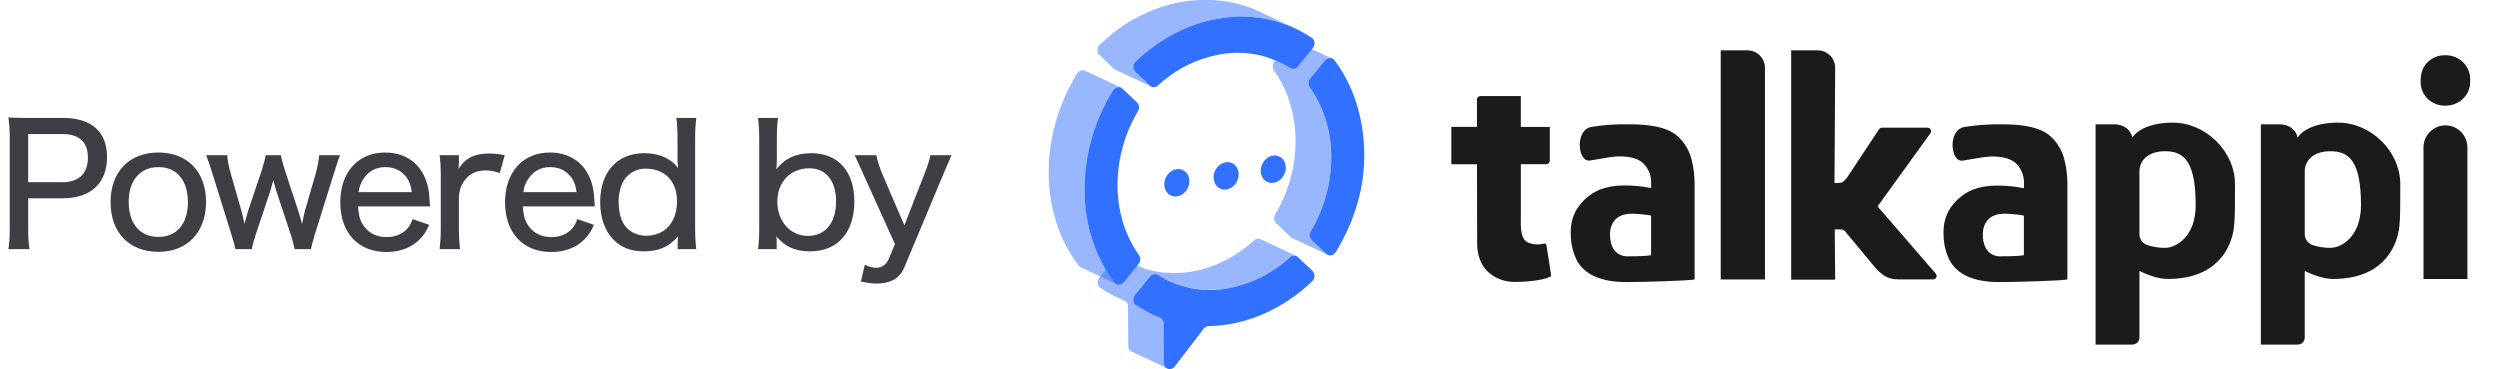 <svg width="149" height="22" viewBox="0 0 149 22" fill="none" xmlns="http://www.w3.org/2000/svg">
<path fill-rule="evenodd" clip-rule="evenodd" d="M1.76 14.85C1.7 14.48 1.68 14.14 1.68 13.61V11.82H3.72C5.41 11.82 6.38 10.92 6.38 9.36C6.38 7.86 5.46 7.03 3.77 7.03H1.7C1.18 7.03 0.88 7.02 0.5 7C0.56 7.45 0.58 7.79 0.58 8.23V13.63C0.58 14.13 0.56 14.46 0.5 14.85H1.76ZM3.72 10.86H1.68V7.99H3.72C4.72 7.99 5.24 8.47 5.24 9.39C5.24 10.34 4.7 10.86 3.72 10.86ZM12.28 12.04C12.28 13.84 11.16 15.01 9.45 15.01C7.7 15.01 6.59 13.86 6.59 12.05C6.59 10.24 7.7 9.09 9.44 9.09C11.18 9.09 12.28 10.24 12.28 12.04ZM9.44 14.12C8.34 14.12 7.67 13.33 7.67 12.03C7.67 10.75 8.35 9.96 9.45 9.96C10.54 9.96 11.2 10.75 11.2 12.06C11.2 13.34 10.53 14.12 9.44 14.12ZM15.24 13.98C15.14 14.3 15.04 14.65 15.01 14.85H14.03C13.98 14.59 13.95 14.48 13.79 13.97L12.7 10.47C12.57 10.04 12.42 9.58 12.29 9.25H13.54C13.56 9.56 13.65 9.99 13.77 10.4L14.39 12.57C14.43 12.7 14.5 13 14.57 13.34C14.59 13.253 14.669 12.982 14.727 12.779L14.727 12.779L14.727 12.779L14.727 12.778L14.727 12.778L14.727 12.778L14.727 12.778L14.727 12.778C14.756 12.679 14.78 12.596 14.79 12.56L15.61 10.12C15.7 9.83 15.81 9.44 15.83 9.25H16.74C16.77 9.44 16.88 9.84 16.97 10.12L17.8 12.64C17.83 12.72 17.9 12.96 17.94 13.11C17.97 13.26 17.97 13.26 18 13.34C18.052 13.1 18.093 12.92 18.121 12.8L18.121 12.8C18.146 12.69 18.16 12.63 18.16 12.62L18.8 10.4C18.92 9.97 19 9.56 19.02 9.25H20.27C20.253 9.291 20.238 9.329 20.223 9.365L20.182 9.473C20.118 9.646 20.054 9.851 19.892 10.366L19.892 10.366L19.86 10.47L18.76 13.98C18.63 14.43 18.58 14.61 18.53 14.85H17.56C17.51 14.6 17.44 14.32 17.33 13.98L16.47 11.39C16.457 11.345 16.44 11.284 16.396 11.123L16.29 10.74C16.23 10.97 16.13 11.31 16.1 11.41L15.24 13.98ZM23.03 15.02C23.83 15.02 24.5 14.77 25 14.28C25.25 14.03 25.39 13.82 25.58 13.4L24.59 13.06C24.49 13.34 24.42 13.45 24.29 13.61C23.98 13.96 23.56 14.13 23.04 14.13C22.48 14.13 22.03 13.92 21.73 13.53C21.48 13.21 21.38 12.9 21.34 12.3H25.63C25.591 11.719 25.582 11.594 25.571 11.504L25.564 11.456L25.56 11.43C25.35 9.97 24.37 9.09 22.96 9.09C21.34 9.09 20.28 10.26 20.28 12.06C20.28 13.87 21.35 15.02 23.03 15.02ZM21.37 11.45H24.54C24.48 10.96 24.34 10.65 24.06 10.38C23.78 10.1 23.42 9.96 22.95 9.96C22.38 9.96 21.92 10.23 21.62 10.73C21.48 10.96 21.43 11.12 21.37 11.45ZM27.42 14.85C27.37 14.41 27.35 14.12 27.35 13.62V11.7C27.4 11.23 27.5 10.99 27.74 10.69C28.03 10.33 28.42 10.16 28.94 10.16C29.23 10.16 29.43 10.2 29.79 10.31L30.08 9.25C29.69 9.17 29.47 9.15 29.16 9.15C28.28 9.15 27.75 9.41 27.33 10.06C27.34 9.98 27.35 9.78 27.35 9.7V9.25H26.2C26.25 9.64 26.27 9.92 26.27 10.48V13.62C26.27 14.09 26.25 14.36 26.2 14.85H27.42ZM34.82 14.28C34.32 14.77 33.65 15.02 32.85 15.02C31.17 15.02 30.1 13.87 30.1 12.06C30.1 10.26 31.16 9.09 32.78 9.09C34.19 9.09 35.17 9.97 35.38 11.43L35.384 11.456L35.391 11.504C35.402 11.594 35.411 11.718 35.45 12.299L35.45 12.3H31.16C31.2 12.9 31.3 13.21 31.55 13.53C31.85 13.92 32.3 14.13 32.86 14.13C33.38 14.13 33.8 13.96 34.11 13.61C34.24 13.45 34.31 13.34 34.41 13.06L35.4 13.4C35.21 13.82 35.07 14.03 34.82 14.28ZM34.36 11.45H31.19C31.25 11.12 31.3 10.96 31.44 10.73C31.74 10.23 32.2 9.96 32.77 9.96C33.24 9.96 33.6 10.1 33.88 10.38C34.16 10.65 34.3 10.96 34.36 11.45ZM40.41 14.08C39.88 14.71 39.27 14.98 38.37 14.98C37.63 14.98 37.04 14.76 36.6 14.32C36.06 13.8 35.77 13 35.77 12.04C35.77 10.25 36.78 9.13 38.4 9.13C39.28 9.13 39.96 9.43 40.41 10.01C40.41 9.944 40.41 9.918 40.406 9.875L40.39 9.75C40.384 9.708 40.382 9.644 40.381 9.559L40.38 8.29C40.38 7.75 40.36 7.43 40.31 7.03H41.5C41.45 7.47 41.43 7.81 41.43 8.28V13.58C41.43 14.13 41.45 14.44 41.5 14.85H40.39V14.44C40.394 14.371 40.398 14.311 40.401 14.26C40.406 14.177 40.41 14.117 40.41 14.08ZM38.52 14.05C38.05 14.05 37.61 13.87 37.32 13.55C37.03 13.22 36.87 12.68 36.87 12.02C36.87 11.56 36.99 11.06 37.17 10.77C37.45 10.32 37.93 10.05 38.47 10.05C39.63 10.05 40.35 10.8 40.35 12C40.35 13.24 39.63 14.05 38.52 14.05ZM50.92 12.01C50.92 13.85 49.92 14.98 48.29 14.98C47.4 14.98 46.79 14.71 46.27 14.08C46.28 14.11 46.28 14.14 46.28 14.16C46.286 14.2 46.288 14.217 46.289 14.264L46.29 14.362L46.29 14.44V14.85H45.18C45.23 14.44 45.25 14.13 45.25 13.58V8.28C45.25 7.81 45.23 7.47 45.18 7.03H46.37C46.32 7.43 46.3 7.75 46.3 8.29V9.38C46.3 9.68 46.29 9.88 46.27 10.09C46.77 9.44 47.45 9.13 48.36 9.13C49.95 9.13 50.92 10.22 50.92 12.01ZM48.15 14.06C47.1 14.06 46.33 13.19 46.33 12.02C46.33 10.84 47.11 10.03 48.24 10.03C49.23 10.03 49.83 10.78 49.83 12.01C49.83 13.28 49.19 14.06 48.15 14.06ZM53.26 16.68C52.98 16.82 52.64 16.9 52.27 16.9C51.99 16.9 51.73 16.87 51.31 16.78L51.54 15.78C51.83 15.91 52.01 15.96 52.22 15.96C52.56 15.96 52.82 15.77 52.97 15.43L53.34 14.55L51.49 10.46C51.075 9.526 51.042 9.464 50.948 9.284C50.942 9.273 50.936 9.262 50.93 9.25H52.23C52.28 9.54 52.42 9.98 52.59 10.38L53.9 13.43L55.09 10.38C55.31 9.81 55.4 9.55 55.45 9.25H56.71C56.674 9.329 56.577 9.556 56.415 9.935C56.35 10.086 56.275 10.261 56.19 10.46L53.93 15.86C53.76 16.27 53.56 16.51 53.26 16.68Z" fill="#3D3F45"/>
<path d="M79.222 3.46C79.278 3.45 79.336 3.456 79.389 3.477C79.442 3.497 79.489 3.532 79.524 3.577C80.629 5.031 81.263 6.929 81.31 9.066C81.355 11.138 80.737 13.17 79.617 15.018C79.586 15.071 79.544 15.117 79.493 15.152C79.443 15.187 79.385 15.21 79.324 15.22C79.275 15.227 79.225 15.224 79.178 15.209C79.131 15.194 79.088 15.169 79.053 15.135L78.173 14.301C78.109 14.232 78.07 14.144 78.061 14.051C78.053 13.957 78.076 13.863 78.127 13.784C78.928 12.436 79.349 10.896 79.344 9.328C79.331 7.732 78.854 6.314 78.052 5.204C78.001 5.123 77.977 5.029 77.984 4.933C77.991 4.838 78.028 4.748 78.09 4.675L78.955 3.61C79.021 3.527 79.117 3.474 79.222 3.46Z" fill="#3271FF"/>
<path d="M75.876 9.274C76.289 9.215 76.63 9.533 76.635 9.978C76.641 10.424 76.312 10.841 75.899 10.899C75.486 10.958 75.145 10.639 75.138 10.189C75.131 9.739 75.462 9.331 75.876 9.274Z" fill="#3271FF"/>
<path d="M78.092 14.18C78.086 14.167 78.082 14.155 78.078 14.142C78.078 14.135 78.078 14.127 78.072 14.118L78.065 14.079C78.064 14.071 78.064 14.063 78.065 14.055C78.064 14.04 78.064 14.025 78.065 14.01C78.064 14.003 78.064 13.996 78.065 13.989C78.066 13.967 78.069 13.945 78.074 13.924C78.079 13.902 78.086 13.881 78.093 13.86L78.108 13.828C78.114 13.814 78.121 13.801 78.128 13.787C78.165 13.725 78.201 13.662 78.236 13.598C78.236 13.59 78.246 13.581 78.251 13.571C78.291 13.498 78.331 13.425 78.369 13.353L78.401 13.293C78.448 13.199 78.493 13.104 78.538 13.007C78.55 12.983 78.562 12.957 78.572 12.931C78.605 12.861 78.636 12.789 78.666 12.717C78.681 12.682 78.695 12.647 78.71 12.61C78.735 12.547 78.76 12.485 78.785 12.42L78.806 12.367C78.806 12.35 78.818 12.331 78.825 12.312C78.854 12.231 78.882 12.15 78.909 12.068C78.92 12.038 78.929 12.009 78.939 11.979C78.974 11.87 79.007 11.759 79.037 11.648C79.037 11.63 79.048 11.61 79.053 11.591C79.077 11.498 79.102 11.404 79.123 11.31L79.148 11.203C79.165 11.12 79.183 11.035 79.198 10.952C79.205 10.919 79.211 10.886 79.217 10.853C79.237 10.736 79.256 10.618 79.271 10.508C79.271 10.495 79.271 10.483 79.271 10.47C79.284 10.367 79.296 10.262 79.305 10.158C79.305 10.121 79.311 10.085 79.314 10.05C79.322 9.964 79.326 9.878 79.331 9.791C79.331 9.756 79.331 9.721 79.331 9.686C79.331 9.568 79.337 9.451 79.337 9.333C79.324 7.737 78.847 6.319 78.045 5.209C78.031 5.186 78.02 5.161 78.012 5.135L78.005 5.113C77.996 5.087 77.99 5.061 77.987 5.034C77.987 5.031 77.987 5.029 77.987 5.026C77.984 4.995 77.984 4.965 77.987 4.934V4.912C77.992 4.885 77.998 4.859 78.007 4.833C78.007 4.828 78.007 4.823 78.007 4.818C78.007 4.806 78.018 4.794 78.024 4.783C78.029 4.771 78.033 4.762 78.039 4.751C78.042 4.745 78.046 4.74 78.049 4.735C78.059 4.717 78.07 4.701 78.082 4.685L78.948 3.62C78.963 3.602 78.979 3.585 78.996 3.569L79.011 3.555L79.054 3.526L79.075 3.512C79.089 3.504 79.104 3.498 79.12 3.491L79.141 3.481C79.163 3.474 79.186 3.469 79.21 3.465H79.239C79.256 3.464 79.272 3.464 79.289 3.465H79.3C79.32 3.468 79.339 3.472 79.358 3.479L79.394 3.492L77.253 2.485C77.243 2.48 77.232 2.476 77.221 2.472C77.203 2.466 77.183 2.462 77.164 2.459H77.153C77.136 2.458 77.12 2.458 77.103 2.459H77.073C77.05 2.462 77.027 2.468 77.005 2.476L76.983 2.485C76.969 2.491 76.955 2.497 76.942 2.504L76.921 2.518C76.909 2.525 76.897 2.532 76.887 2.54L76.88 2.547L76.863 2.562L76.842 2.582C76.832 2.591 76.823 2.601 76.815 2.612L76.021 3.591L74.122 2.698C74.338 2.8 74.549 2.915 74.751 3.043C74.762 3.05 74.773 3.056 74.785 3.062L75.99 3.628L75.949 3.677C75.946 3.683 75.942 3.688 75.938 3.693L75.916 3.727L75.906 3.743C75.906 3.751 75.898 3.762 75.893 3.771C75.888 3.781 75.881 3.795 75.876 3.807C75.876 3.81 75.876 3.814 75.876 3.817C75.868 3.843 75.862 3.869 75.856 3.896C75.856 3.904 75.856 3.912 75.856 3.919C75.853 3.95 75.853 3.981 75.856 4.011C75.856 4.011 75.856 4.011 75.856 4.018C75.86 4.045 75.866 4.072 75.874 4.098C75.876 4.106 75.879 4.113 75.882 4.12C75.892 4.148 75.906 4.174 75.922 4.198C76.721 5.308 77.197 6.727 77.214 8.322C77.214 8.439 77.214 8.557 77.208 8.674C77.208 8.709 77.208 8.745 77.208 8.78C77.208 8.866 77.199 8.953 77.192 9.038C77.192 9.074 77.192 9.11 77.184 9.145C77.173 9.251 77.163 9.355 77.148 9.459V9.495C77.132 9.613 77.115 9.73 77.094 9.841C77.089 9.873 77.082 9.906 77.076 9.939C77.059 10.024 77.043 10.107 77.024 10.192C77.016 10.227 77.009 10.262 77.001 10.297C76.979 10.393 76.955 10.487 76.93 10.579C76.924 10.598 76.919 10.618 76.915 10.637C76.884 10.747 76.85 10.858 76.816 10.968C76.807 10.998 76.796 11.027 76.786 11.056C76.759 11.139 76.73 11.22 76.701 11.301C76.688 11.337 76.675 11.373 76.661 11.409C76.638 11.472 76.612 11.536 76.587 11.599C76.572 11.634 76.558 11.671 76.542 11.706C76.513 11.777 76.481 11.848 76.45 11.918L76.416 11.996C76.371 12.092 76.325 12.186 76.277 12.28L76.245 12.341C76.208 12.414 76.168 12.487 76.128 12.56C76.088 12.633 76.047 12.704 76.004 12.776C76.003 12.78 76.001 12.783 75.999 12.787C75.999 12.797 75.989 12.806 75.984 12.817C75.98 12.828 75.974 12.838 75.97 12.849C75.963 12.868 75.958 12.888 75.953 12.908C75.948 12.93 75.944 12.952 75.942 12.974V13.005C75.942 13.019 75.942 13.034 75.942 13.048V13.073C75.943 13.087 75.946 13.1 75.949 13.113C75.951 13.121 75.953 13.129 75.955 13.136C75.955 13.149 75.963 13.161 75.968 13.174L75.978 13.195C75.983 13.208 75.99 13.22 75.999 13.232L76.009 13.249C76.021 13.266 76.035 13.282 76.05 13.296L76.93 14.13C76.954 14.154 76.983 14.173 77.013 14.188L79.155 15.194C79.124 15.18 79.095 15.161 79.07 15.137L78.19 14.303C78.175 14.289 78.162 14.273 78.15 14.256C78.15 14.256 78.143 14.244 78.14 14.239C78.132 14.228 78.125 14.215 78.119 14.202C78.109 14.195 78.1 14.188 78.092 14.18Z" fill="#3271FF" fill-opacity="0.5"/>
<path d="M73.066 9.668C73.48 9.609 73.821 9.928 73.827 10.373C73.833 10.818 73.504 11.236 73.09 11.295C72.677 11.354 72.336 11.034 72.329 10.583C72.322 10.132 72.652 9.726 73.066 9.668Z" fill="#3271FF"/>
<path d="M76.965 15.276L77.005 15.257L77.024 15.25C77.044 15.243 77.064 15.238 77.085 15.236H77.115C77.131 15.234 77.148 15.234 77.164 15.236H77.176C77.195 15.239 77.215 15.243 77.233 15.249L77.27 15.263L75.128 14.256L75.097 14.243C75.078 14.237 75.059 14.233 75.039 14.23H75.027C75.011 14.229 74.994 14.229 74.978 14.23C74.975 14.23 74.972 14.23 74.969 14.23H74.95C74.929 14.234 74.909 14.239 74.889 14.246L74.87 14.253C74.856 14.258 74.842 14.264 74.829 14.27H74.819L74.806 14.278L74.774 14.301L74.762 14.309L74.738 14.329C74.669 14.391 74.6 14.452 74.531 14.511L74.499 14.537C74.439 14.588 74.381 14.638 74.317 14.686C74.252 14.734 74.157 14.804 74.076 14.869L73.997 14.926L73.828 15.043L73.734 15.105L73.572 15.209L73.473 15.269C73.418 15.302 73.363 15.335 73.307 15.365L73.211 15.419L73.027 15.515L72.947 15.556C72.859 15.6 72.77 15.642 72.679 15.682L72.641 15.699C72.563 15.733 72.486 15.766 72.406 15.796L72.311 15.832C72.25 15.856 72.189 15.878 72.127 15.899L72.022 15.942L71.847 15.997L71.729 16.03L71.55 16.077L71.44 16.104C71.376 16.119 71.31 16.133 71.244 16.146L71.149 16.166C71.052 16.184 70.954 16.2 70.856 16.214L70.807 16.221C70.71 16.234 70.612 16.244 70.516 16.252H70.439C70.361 16.258 70.28 16.263 70.196 16.266H70.154C70.061 16.266 69.968 16.266 69.877 16.266H69.806C69.732 16.266 69.658 16.266 69.585 16.257H69.521C69.431 16.25 69.341 16.241 69.253 16.231L69.199 16.224C69.125 16.214 69.052 16.203 68.979 16.191L68.909 16.178C68.822 16.163 68.735 16.145 68.648 16.125H68.63C68.549 16.106 68.469 16.085 68.395 16.063L68.325 16.043C68.271 16.027 68.216 16.01 68.162 15.992L66.822 15.354L66.789 15.342C66.77 15.336 66.751 15.331 66.732 15.329H66.722C66.705 15.327 66.689 15.327 66.672 15.329C66.669 15.328 66.666 15.328 66.663 15.329H66.642C66.618 15.331 66.596 15.337 66.574 15.345L66.551 15.354C66.538 15.36 66.524 15.365 66.511 15.372L66.49 15.386C66.479 15.393 66.468 15.4 66.457 15.407L66.449 15.416L66.434 15.43L66.413 15.448C66.403 15.458 66.395 15.468 66.386 15.479L65.521 16.546L65.508 16.563C65.495 16.58 65.484 16.597 65.474 16.616C65.471 16.622 65.468 16.628 65.466 16.635C65.459 16.649 65.451 16.664 65.445 16.679V16.694L65.438 16.718C65.432 16.736 65.428 16.754 65.426 16.772V16.798C65.424 16.819 65.424 16.84 65.426 16.861C65.425 16.866 65.425 16.871 65.426 16.876C65.427 16.901 65.432 16.926 65.439 16.951C65.439 16.957 65.439 16.962 65.439 16.968C65.445 16.986 65.451 17.003 65.459 17.02L65.471 17.041C65.48 17.056 65.489 17.07 65.5 17.084C65.5 17.089 65.51 17.096 65.514 17.101C65.531 17.12 65.55 17.136 65.571 17.15C65.884 17.362 66.214 17.549 66.556 17.711L67.116 17.974C67.152 18.009 67.18 18.052 67.199 18.099C67.218 18.145 67.227 18.195 67.227 18.245L67.247 20.62C67.244 20.688 67.261 20.755 67.295 20.814C67.329 20.872 67.38 20.92 67.441 20.95L69.582 21.957C69.521 21.927 69.471 21.88 69.436 21.821C69.401 21.763 69.384 21.696 69.387 21.628L69.368 19.253C69.367 19.168 69.338 19.085 69.286 19.018C69.254 18.979 69.214 18.948 69.168 18.928L68.257 18.499C68.07 18.395 67.886 18.284 67.707 18.163C67.687 18.149 67.668 18.133 67.651 18.115L67.637 18.097C67.626 18.083 67.616 18.069 67.607 18.054C67.603 18.047 67.599 18.04 67.596 18.033C67.587 18.017 67.581 18 67.576 17.982L67.569 17.963C67.563 17.939 67.558 17.914 67.556 17.889V17.874C67.555 17.853 67.555 17.832 67.556 17.811V17.786C67.556 17.767 67.563 17.75 67.567 17.731C67.57 17.722 67.572 17.714 67.576 17.706C67.582 17.686 67.59 17.666 67.599 17.647C67.602 17.642 67.605 17.636 67.607 17.63C67.622 17.603 67.638 17.578 67.657 17.555L68.522 16.488C68.537 16.47 68.553 16.454 68.57 16.439L68.586 16.424L68.626 16.395L68.648 16.381C68.662 16.373 68.677 16.367 68.693 16.36L68.714 16.351C68.737 16.343 68.76 16.338 68.783 16.334H68.797L69.63 16.725C69.715 16.765 69.802 16.803 69.888 16.843L69.95 16.867C70.035 16.903 70.123 16.936 70.212 16.966H70.219L70.247 16.974C70.32 16.999 70.392 17.021 70.465 17.042L70.534 17.062C70.614 17.085 70.693 17.106 70.769 17.125H70.788C70.874 17.143 70.96 17.161 71.049 17.177L71.119 17.189C71.192 17.201 71.265 17.213 71.338 17.222L71.393 17.229C71.481 17.24 71.57 17.249 71.661 17.255H71.724C71.798 17.255 71.871 17.263 71.946 17.264H72.017C72.109 17.264 72.2 17.264 72.293 17.264H72.336C72.416 17.264 72.497 17.257 72.578 17.252H72.619H72.656C72.752 17.243 72.849 17.234 72.946 17.221H72.987H72.995C73.094 17.207 73.191 17.19 73.289 17.173L73.384 17.153C73.45 17.14 73.514 17.126 73.58 17.11L73.689 17.084L73.869 17.037L73.987 17.004L74.162 16.948L74.27 16.912C74.331 16.891 74.392 16.869 74.453 16.845L74.548 16.81L74.783 16.712L74.823 16.695C74.913 16.655 75.003 16.613 75.091 16.569L75.169 16.529C75.232 16.497 75.287 16.466 75.354 16.432L75.386 16.415L75.45 16.379L75.617 16.281L75.716 16.221C75.77 16.187 75.824 16.153 75.877 16.118L75.972 16.056C76.028 16.018 76.089 15.978 76.14 15.938L76.22 15.882C76.301 15.823 76.38 15.764 76.454 15.699C76.501 15.662 76.547 15.623 76.593 15.581L76.667 15.521C76.738 15.462 76.807 15.401 76.875 15.338C76.887 15.328 76.898 15.319 76.91 15.31C76.922 15.3 76.933 15.295 76.944 15.289C76.951 15.284 76.958 15.279 76.965 15.276Z" fill="#3271FF" fill-opacity="0.5"/>
<path d="M68.778 16.34C68.854 16.329 68.931 16.345 68.996 16.385C70.171 17.124 71.571 17.422 72.946 17.225L72.995 17.218C74.446 16.994 75.797 16.34 76.871 15.338C76.93 15.284 77.004 15.249 77.083 15.236C77.131 15.229 77.18 15.232 77.227 15.247C77.274 15.262 77.316 15.287 77.352 15.321L78.231 16.154C78.309 16.241 78.349 16.355 78.342 16.471C78.336 16.588 78.283 16.697 78.196 16.775C76.669 18.228 74.85 19.102 73.028 19.359C72.701 19.405 72.372 19.431 72.043 19.437C72.028 19.437 72.014 19.437 72 19.437C71.893 19.455 71.797 19.514 71.732 19.601L70.023 21.833C69.992 21.876 69.953 21.913 69.907 21.942C69.862 21.97 69.811 21.989 69.758 21.997C69.709 22.004 69.658 22 69.611 21.985C69.563 21.97 69.52 21.945 69.483 21.911C69.446 21.878 69.417 21.836 69.399 21.79C69.38 21.744 69.371 21.695 69.374 21.645L69.355 19.27C69.358 19.198 69.339 19.127 69.301 19.066C69.262 19.006 69.206 18.958 69.14 18.93C68.633 18.733 68.149 18.479 67.698 18.174C67.513 18.051 67.493 17.762 67.652 17.565L68.517 16.499C68.581 16.414 68.674 16.358 68.778 16.34Z" fill="#3271FF"/>
<path d="M70.127 10.081C70.54 10.023 70.881 10.341 70.888 10.786C70.895 11.231 70.564 11.649 70.15 11.707C69.737 11.764 69.395 11.447 69.389 10.996C69.383 10.545 69.713 10.139 70.127 10.081Z" fill="#3271FF"/>
<path d="M73.399 1.016C73.502 1.008 73.607 1.002 73.71 0.998H73.768C73.885 0.998 74.003 0.998 74.12 0.998H74.211C74.306 0.998 74.401 1.005 74.496 1.011H74.579C74.696 1.021 74.813 1.031 74.925 1.045L74.994 1.055C75.088 1.067 75.183 1.081 75.276 1.097L75.368 1.112C75.485 1.132 75.592 1.155 75.704 1.18H75.728C75.832 1.205 75.934 1.231 76.036 1.259L76.125 1.285C76.221 1.313 76.314 1.343 76.409 1.373L76.452 1.388C76.569 1.427 76.679 1.469 76.79 1.514L76.869 1.546C76.981 1.592 77.092 1.64 77.201 1.691L75.064 0.692C74.954 0.641 74.843 0.593 74.731 0.547L74.653 0.514C74.535 0.471 74.429 0.429 74.315 0.389H74.306C74.294 0.386 74.283 0.382 74.272 0.378C74.178 0.348 74.083 0.318 73.988 0.29L73.901 0.261C73.8 0.233 73.696 0.206 73.593 0.182H73.568C73.458 0.156 73.345 0.134 73.232 0.114L73.142 0.097C73.048 0.082 72.954 0.068 72.859 0.056L72.79 0.047C72.672 0.033 72.555 0.021 72.444 0.013H72.361C72.267 0.013 72.172 0.002 72.075 0H71.986C71.869 0 71.751 0 71.634 0H71.576C71.473 0 71.37 0.009 71.265 0.016H71.212H71.166C71.049 0.027 70.918 0.04 70.794 0.056L70.743 0.063H70.729C70.6 0.082 70.472 0.103 70.344 0.127L70.219 0.153C70.134 0.17 70.048 0.188 69.963 0.208L69.817 0.245C69.738 0.264 69.66 0.284 69.582 0.305L69.428 0.351C69.355 0.374 69.282 0.396 69.209 0.421C69.158 0.437 69.106 0.455 69.054 0.473C68.984 0.498 68.912 0.524 68.842 0.551L68.69 0.61L68.476 0.699L68.332 0.762C68.258 0.795 68.185 0.83 68.112 0.866L67.981 0.928C67.897 0.97 67.814 1.015 67.732 1.059L67.647 1.103H67.637C67.519 1.166 67.409 1.232 67.297 1.3L67.221 1.348C67.135 1.401 67.049 1.455 66.966 1.512C66.926 1.538 66.887 1.566 66.848 1.593C66.779 1.64 66.71 1.687 66.642 1.736L66.515 1.83L66.325 1.975L66.266 2.019L66.207 2.081C66.128 2.146 66.05 2.211 65.972 2.278L65.872 2.363C65.763 2.458 65.656 2.555 65.552 2.655C65.546 2.659 65.541 2.664 65.536 2.67C65.522 2.684 65.51 2.699 65.498 2.715C65.494 2.719 65.492 2.724 65.489 2.729C65.482 2.739 65.474 2.75 65.468 2.76C65.465 2.768 65.462 2.775 65.458 2.783C65.458 2.792 65.449 2.8 65.446 2.81L65.438 2.826C65.438 2.841 65.428 2.857 65.425 2.872V2.882C65.419 2.907 65.415 2.932 65.414 2.958C65.414 2.964 65.414 2.971 65.414 2.978C65.413 2.998 65.413 3.018 65.414 3.038C65.414 3.043 65.414 3.049 65.414 3.055C65.418 3.08 65.424 3.104 65.432 3.127C65.432 3.127 65.432 3.135 65.432 3.14C65.439 3.159 65.448 3.177 65.459 3.194C65.462 3.2 65.466 3.206 65.469 3.211C65.482 3.232 65.498 3.251 65.516 3.268L66.396 4.102C66.421 4.125 66.45 4.145 66.481 4.159L68.621 5.167C68.59 5.152 68.562 5.132 68.537 5.108L67.656 4.276C67.639 4.258 67.624 4.238 67.609 4.218L67.599 4.202C67.589 4.184 67.581 4.165 67.573 4.146C67.573 4.142 67.573 4.138 67.573 4.133C67.566 4.11 67.56 4.087 67.555 4.063C67.555 4.063 67.555 4.051 67.555 4.044C67.554 4.024 67.554 4.004 67.555 3.984V3.961C67.558 3.935 67.562 3.91 67.567 3.886C67.567 3.886 67.567 3.879 67.567 3.875C67.573 3.854 67.58 3.833 67.59 3.813C67.593 3.804 67.597 3.795 67.601 3.786C67.61 3.767 67.621 3.749 67.632 3.732C67.635 3.727 67.638 3.723 67.641 3.719C67.658 3.695 67.677 3.672 67.698 3.652C67.803 3.552 67.91 3.456 68.018 3.361L68.119 3.275C68.197 3.209 68.275 3.143 68.354 3.079L68.472 2.985C68.535 2.935 68.599 2.887 68.662 2.84C68.704 2.808 68.747 2.777 68.79 2.746C68.858 2.697 68.927 2.649 68.997 2.602C69.035 2.575 69.074 2.547 69.114 2.521C69.199 2.464 69.284 2.41 69.37 2.357L69.437 2.316C69.549 2.248 69.662 2.182 69.777 2.12C69.807 2.103 69.839 2.086 69.871 2.07C69.954 2.025 70.036 1.98 70.121 1.939C70.164 1.917 70.208 1.897 70.251 1.876C70.325 1.841 70.398 1.805 70.472 1.772C70.519 1.75 70.568 1.73 70.617 1.709L70.829 1.62L70.981 1.561C71.052 1.534 71.123 1.508 71.194 1.484C71.246 1.465 71.298 1.447 71.35 1.431C71.421 1.406 71.494 1.384 71.567 1.361L71.721 1.317C71.797 1.294 71.873 1.274 71.956 1.256L72.104 1.218C72.188 1.198 72.273 1.18 72.359 1.164C72.401 1.155 72.442 1.145 72.484 1.138C72.611 1.114 72.74 1.092 72.868 1.074L72.928 1.065C73.054 1.049 73.177 1.037 73.302 1.025L73.399 1.016Z" fill="#3271FF" fill-opacity="0.5"/>
<path d="M72.867 1.071L72.927 1.063C74.77 0.798 76.646 1.225 78.194 2.261C78.377 2.378 78.397 2.673 78.239 2.871L77.373 3.936C77.309 4.019 77.216 4.074 77.112 4.091C77.037 4.103 76.959 4.086 76.895 4.045C75.719 3.307 74.319 3.01 72.945 3.205L72.895 3.212C71.444 3.436 70.094 4.091 69.019 5.092C68.961 5.147 68.887 5.182 68.808 5.194C68.76 5.202 68.71 5.198 68.664 5.183C68.617 5.168 68.575 5.143 68.54 5.109L67.659 4.277C67.582 4.19 67.542 4.076 67.549 3.959C67.555 3.843 67.607 3.734 67.693 3.656C69.134 2.286 70.924 1.345 72.867 1.071Z" fill="#3271FF"/>
<path d="M64.652 10.743C64.652 10.635 64.664 10.528 64.672 10.42C64.672 10.368 64.68 10.315 64.685 10.263C64.695 10.153 64.708 10.043 64.721 9.933C64.727 9.891 64.732 9.848 64.738 9.805C64.758 9.655 64.781 9.505 64.808 9.355C64.808 9.333 64.816 9.31 64.821 9.286C64.845 9.16 64.871 9.035 64.897 8.91C64.909 8.862 64.92 8.814 64.931 8.766C64.956 8.664 64.981 8.561 65.008 8.46C65.021 8.411 65.035 8.362 65.048 8.314C65.079 8.203 65.112 8.093 65.147 7.984C65.157 7.948 65.168 7.914 65.179 7.879C65.225 7.737 65.275 7.595 65.326 7.455C65.341 7.413 65.358 7.372 65.374 7.329C65.407 7.242 65.441 7.155 65.477 7.07L65.54 6.92C65.573 6.842 65.607 6.764 65.642 6.686C65.666 6.634 65.689 6.583 65.714 6.532C65.749 6.458 65.784 6.384 65.821 6.311L65.898 6.158C65.937 6.085 65.975 6.013 66.016 5.941C66.04 5.894 66.066 5.848 66.092 5.802C66.17 5.664 66.248 5.527 66.327 5.394C66.344 5.366 66.364 5.34 66.387 5.316C66.406 5.297 66.426 5.28 66.448 5.264L66.47 5.25C66.487 5.24 66.504 5.231 66.522 5.223L66.544 5.213C66.569 5.203 66.594 5.196 66.621 5.193H66.649H66.711C66.731 5.195 66.75 5.2 66.769 5.206C66.781 5.209 66.793 5.214 66.805 5.22L64.67 4.214C64.659 4.209 64.648 4.204 64.637 4.201C64.618 4.195 64.599 4.19 64.579 4.188H64.567C64.551 4.187 64.534 4.187 64.518 4.188H64.504H64.485C64.459 4.192 64.433 4.199 64.409 4.208L64.386 4.219C64.376 4.219 64.364 4.227 64.354 4.233L64.335 4.245L64.314 4.26L64.296 4.272C64.28 4.284 64.266 4.297 64.251 4.312C64.238 4.325 64.225 4.34 64.214 4.355C64.206 4.366 64.199 4.377 64.19 4.389C64.108 4.523 64.028 4.659 63.956 4.797C63.947 4.813 63.937 4.829 63.928 4.845C63.92 4.861 63.895 4.906 63.879 4.937C63.84 5.008 63.802 5.08 63.762 5.153C63.735 5.204 63.709 5.255 63.684 5.307C63.647 5.379 63.611 5.453 63.576 5.527C63.553 5.579 63.528 5.63 63.504 5.681C63.469 5.759 63.436 5.836 63.402 5.916C63.381 5.966 63.36 6.015 63.34 6.065C63.303 6.151 63.271 6.238 63.238 6.325C63.224 6.36 63.208 6.394 63.196 6.431L63.188 6.451C63.137 6.59 63.087 6.733 63.042 6.875C63.03 6.909 63.02 6.944 63.009 6.979C62.975 7.088 62.942 7.198 62.911 7.308C62.897 7.357 62.884 7.407 62.871 7.456C62.844 7.557 62.818 7.659 62.794 7.762C62.783 7.81 62.771 7.857 62.761 7.905C62.733 8.03 62.707 8.156 62.683 8.283C62.683 8.305 62.674 8.328 62.67 8.351C62.643 8.5 62.62 8.65 62.6 8.8C62.594 8.843 62.589 8.886 62.585 8.929C62.571 9.038 62.558 9.149 62.548 9.259L62.534 9.415C62.526 9.522 62.519 9.63 62.514 9.738C62.514 9.787 62.514 9.834 62.507 9.882C62.507 10.034 62.499 10.189 62.5 10.343C62.517 12.485 63.181 14.378 64.287 15.832C64.318 15.873 64.358 15.906 64.404 15.928L66.546 16.935C66.499 16.913 66.459 16.88 66.428 16.839C65.323 15.385 64.659 13.491 64.641 11.35C64.641 11.196 64.641 11.042 64.65 10.888C64.646 10.838 64.65 10.791 64.652 10.743Z" fill="#3271FF" fill-opacity="0.5"/>
<path d="M66.625 5.194C66.674 5.187 66.723 5.19 66.769 5.205C66.816 5.22 66.858 5.245 66.893 5.279L67.774 6.113C67.838 6.182 67.877 6.27 67.885 6.363C67.894 6.457 67.871 6.55 67.82 6.629C67.019 7.978 66.599 9.518 66.604 11.086C66.617 12.683 67.093 14.101 67.889 15.211C67.941 15.291 67.965 15.386 67.958 15.481C67.951 15.576 67.915 15.666 67.853 15.739L66.988 16.805C66.924 16.888 66.83 16.943 66.726 16.959C66.67 16.969 66.612 16.963 66.559 16.942C66.505 16.922 66.459 16.887 66.423 16.841C65.318 15.387 64.654 13.494 64.637 11.353C64.63 9.247 65.217 7.183 66.331 5.396C66.362 5.343 66.405 5.297 66.456 5.262C66.507 5.227 66.564 5.204 66.625 5.194Z" fill="#3271FF"/>
<path fill-rule="evenodd" clip-rule="evenodd" d="M115.05 7.948L111.902 12.301L115.374 16.31C115.4 16.341 115.416 16.378 115.421 16.418C115.426 16.457 115.42 16.497 115.403 16.533C115.386 16.569 115.359 16.6 115.326 16.621C115.292 16.643 115.254 16.654 115.214 16.654H113.16C112.453 16.654 112.083 16.338 111.631 15.792L109.97 13.788C109.94 13.752 109.903 13.724 109.862 13.704C109.82 13.684 109.775 13.674 109.728 13.673H109.351L109.377 16.669H106.754V3H108.333C108.608 3 108.873 3.109 109.068 3.304C109.264 3.499 109.375 3.764 109.377 4.041L109.336 10.908C109.784 10.908 109.797 10.895 109.97 10.715C109.993 10.691 110.019 10.664 110.049 10.634L111.999 7.695C112.019 7.669 112.044 7.647 112.073 7.632C112.102 7.617 112.134 7.61 112.166 7.61H114.884C114.923 7.61 114.961 7.621 114.994 7.642C115.027 7.663 115.054 7.692 115.071 7.727C115.088 7.762 115.095 7.802 115.092 7.841C115.088 7.88 115.073 7.917 115.05 7.948ZM105.192 16.658H102.555V3H104.148C104.425 3 104.69 3.11 104.886 3.307C105.082 3.504 105.192 3.77 105.192 4.048V16.658ZM147.122 5.4C147.198 5.211 147.232 5.008 147.222 4.805C147.234 4.599 147.2 4.393 147.125 4.202C147.05 4.01 146.934 3.836 146.786 3.694C146.501 3.429 146.125 3.284 145.737 3.291C145.352 3.283 144.978 3.428 144.698 3.694C144.412 3.962 144.27 4.333 144.27 4.805C144.259 5.007 144.291 5.209 144.365 5.398C144.438 5.586 144.551 5.756 144.696 5.897C144.976 6.163 145.349 6.307 145.734 6.299C146.122 6.305 146.498 6.162 146.783 5.897C146.931 5.758 147.046 5.588 147.122 5.4ZM86.5 9.79H88.028L88.038 14.453C88.038 15.749 88.653 16.246 89.133 16.523C89.466 16.7 89.836 16.797 90.213 16.805C90.856 16.805 91.843 16.741 92.373 16.501C92.397 16.489 92.416 16.471 92.429 16.448C92.441 16.425 92.447 16.398 92.444 16.372L92.168 14.612C92.161 14.579 92.141 14.551 92.114 14.532C92.086 14.514 92.053 14.507 92.02 14.513C91.711 14.602 91.38 14.584 91.082 14.461C90.615 14.281 90.632 13.473 90.641 13.037V13.037V13.037V13.037V13.037V13.037V13.037C90.642 12.985 90.643 12.938 90.643 12.898V9.787H92.16C92.188 9.787 92.215 9.781 92.24 9.771C92.265 9.76 92.288 9.744 92.308 9.725C92.327 9.705 92.342 9.682 92.353 9.657C92.363 9.631 92.368 9.604 92.368 9.576V7.567H90.641V5.727H88.234C88.179 5.728 88.127 5.75 88.088 5.789C88.049 5.828 88.027 5.881 88.026 5.936V7.562H86.5V9.79ZM97.155 7.41C99.276 7.41 99.865 7.972 100.163 8.291C100.468 8.623 100.689 9.024 100.805 9.46C100.939 9.965 101.004 10.486 100.999 11.008V16.656C100.65 16.733 97.918 16.81 97.069 16.81L97.028 16.811C96.401 16.811 94.504 16.814 93.888 15.319C93.704 14.869 93.611 14.386 93.616 13.9C93.6 13.432 93.707 12.968 93.927 12.555C94.253 11.994 94.751 11.553 95.346 11.299C95.799 11.133 96.277 11.05 96.758 11.054C97.312 11.047 97.865 11.1 98.408 11.21V10.918C98.421 10.496 98.267 10.086 97.982 9.776C97.697 9.472 97.205 9.319 96.507 9.319C96.186 9.319 95.651 9.413 95.217 9.489L95.217 9.489L95.217 9.489C95.037 9.521 94.875 9.55 94.752 9.567C94.024 9.672 93.844 7.726 94.865 7.56C95.622 7.44 96.389 7.39 97.155 7.41ZM97.006 15.276C97.263 15.276 97.52 15.276 97.764 15.264C97.979 15.261 98.193 15.243 98.406 15.21V12.848C98.251 12.818 98.063 12.792 97.843 12.771C97.624 12.749 97.422 12.738 97.241 12.738C96.332 12.738 95.957 13.295 95.957 13.988C95.961 14.968 96.513 15.281 97.009 15.281L97.006 15.276ZM119.373 7.41C121.494 7.41 122.083 7.972 122.381 8.291C122.686 8.623 122.907 9.024 123.023 9.46C123.158 9.965 123.223 10.486 123.217 11.008V16.656C122.868 16.733 120.142 16.81 119.287 16.81L119.247 16.811C118.619 16.811 116.724 16.814 116.106 15.319C115.922 14.869 115.829 14.386 115.834 13.9C115.819 13.432 115.926 12.969 116.145 12.555C116.473 11.996 116.972 11.559 117.567 11.307C118.019 11.14 118.498 11.057 118.979 11.062C119.533 11.055 120.086 11.107 120.629 11.218V10.925C120.641 10.503 120.488 10.093 120.201 9.784C119.916 9.48 119.425 9.327 118.726 9.326C118.406 9.326 117.871 9.421 117.436 9.497L117.436 9.497C117.257 9.529 117.094 9.557 116.971 9.575C116.243 9.68 116.064 7.734 117.086 7.567C117.842 7.445 118.608 7.392 119.373 7.41ZM119.224 15.276C119.481 15.276 119.738 15.276 119.982 15.264C120.197 15.261 120.411 15.243 120.624 15.21V12.848C120.468 12.818 120.281 12.792 120.06 12.771C119.839 12.748 119.64 12.738 119.459 12.738C118.549 12.738 118.176 13.295 118.176 13.988C118.178 14.968 118.733 15.281 119.224 15.281V15.276ZM144.44 16.63V8.786C144.44 8.438 144.578 8.105 144.822 7.859C145.066 7.612 145.397 7.473 145.743 7.472C145.916 7.471 146.086 7.505 146.246 7.57C146.405 7.636 146.55 7.733 146.672 7.855C146.794 7.977 146.891 8.122 146.957 8.282C147.023 8.442 147.057 8.613 147.057 8.786V16.63H144.44ZM129.497 7.309C131.45 7.309 133.206 9.001 133.206 10.995L133.206 11.162C133.206 12.061 133.206 13.018 133.152 13.489C132.991 14.906 132.016 16.625 129.208 16.625C128.654 16.625 128.091 16.42 127.511 16.153V20.118C127.511 20.173 127.5 20.228 127.479 20.279C127.458 20.33 127.427 20.376 127.388 20.415C127.349 20.454 127.303 20.485 127.253 20.506C127.202 20.526 127.147 20.537 127.093 20.537H124.896V7.409H126.017C126.542 7.409 126.98 7.703 127.089 8.197C127.413 7.704 128.244 7.309 129.497 7.309ZM129.043 14.772C129.665 14.772 130.863 14.141 130.863 12.22C130.863 9.528 130.101 9.013 129.037 9.013C127.973 9.013 127.511 9.615 127.511 10.208V13.948C127.51 14.093 127.555 14.235 127.639 14.353C127.723 14.471 127.842 14.559 127.98 14.605C128.046 14.627 128.117 14.647 128.191 14.666C128.467 14.736 128.75 14.772 129.035 14.772H129.043ZM143.058 10.995C143.058 9.001 141.302 7.309 139.349 7.309C138.096 7.309 137.265 7.704 136.941 8.197C136.831 7.703 136.394 7.409 135.869 7.409H134.747V20.537H136.944C136.999 20.537 137.054 20.526 137.104 20.506C137.155 20.485 137.201 20.454 137.24 20.415C137.279 20.376 137.309 20.329 137.33 20.279C137.351 20.228 137.362 20.173 137.362 20.118V16.153C137.942 16.42 138.504 16.625 139.059 16.625C141.866 16.625 142.842 14.906 143.003 13.489C143.058 13.009 143.058 12.025 143.058 11.111V11.111L143.058 10.995ZM140.715 12.22C140.714 14.141 139.517 14.772 138.894 14.772H138.887C138.602 14.772 138.319 14.736 138.043 14.666C137.969 14.647 137.898 14.627 137.831 14.605C137.694 14.56 137.575 14.471 137.491 14.353C137.407 14.235 137.362 14.093 137.363 13.948V10.208C137.363 9.615 137.825 9.013 138.889 9.013C139.953 9.013 140.715 9.528 140.715 12.22Z" fill="#1B1B1E"/>
</svg>
